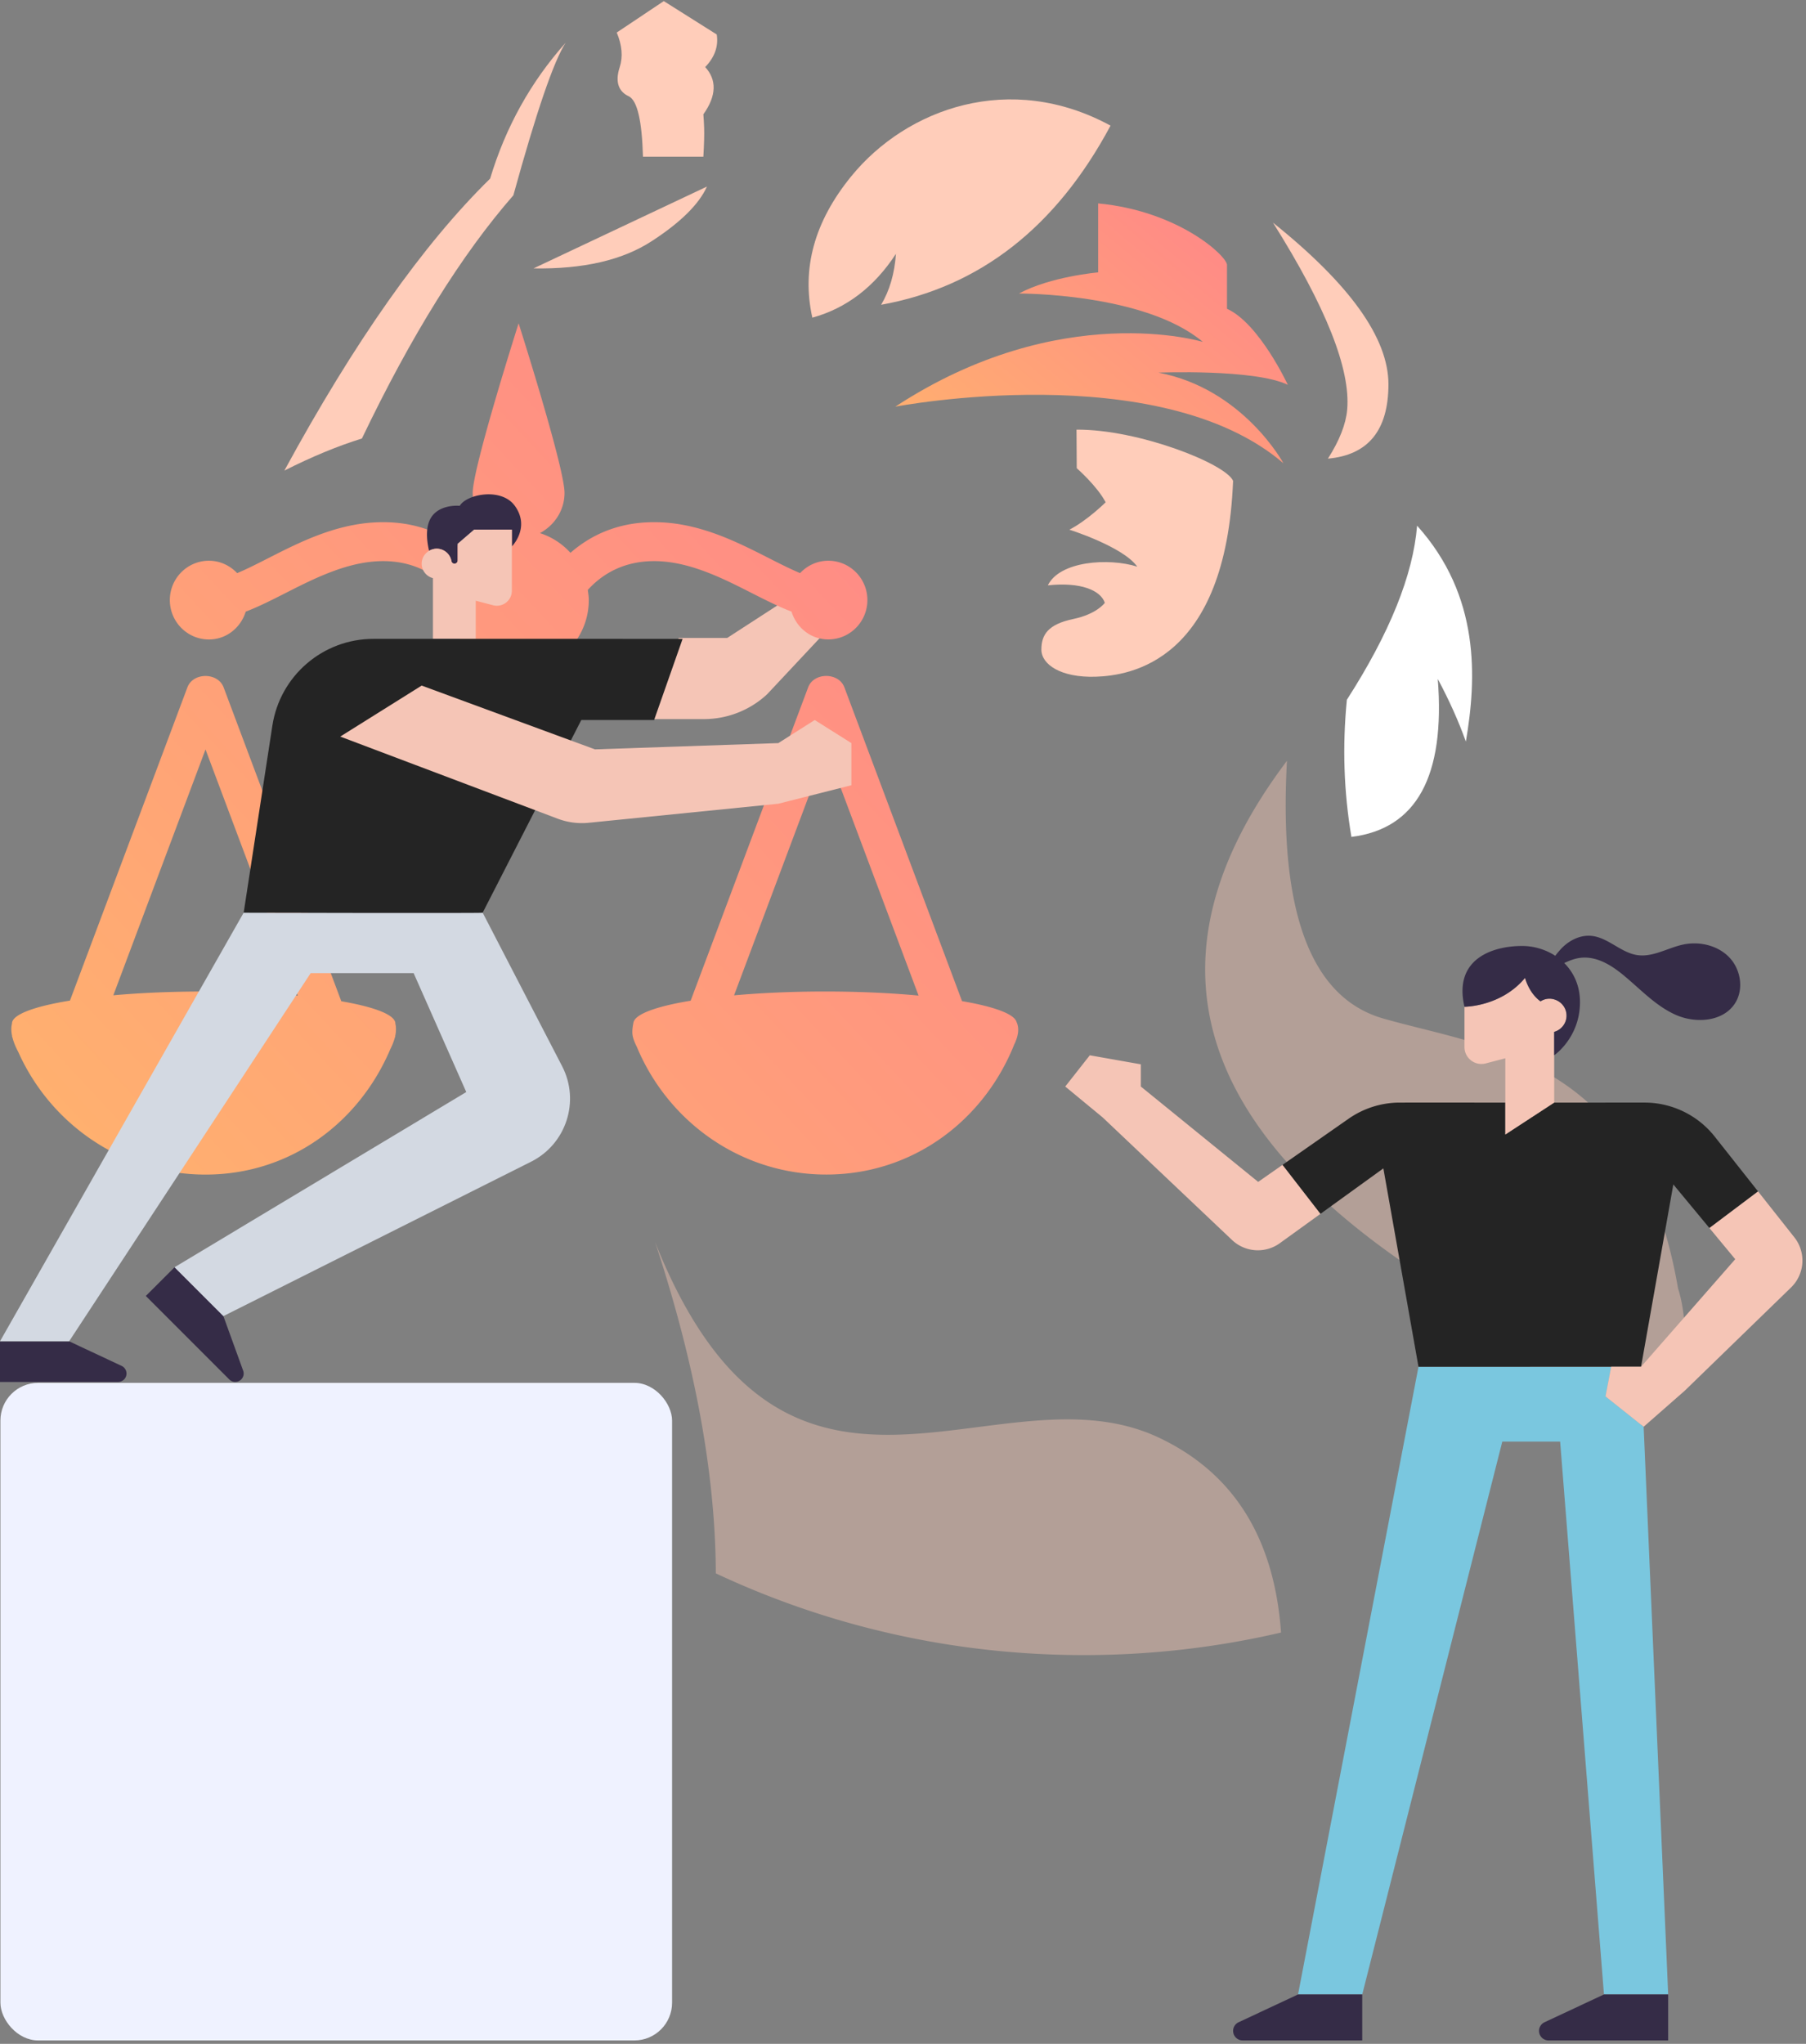 <svg width="479" height="542" fill="none" xmlns="http://www.w3.org/2000/svg"><rect width="100%" height="100%" fill="#808080" stroke="none"/><path fill-rule="evenodd" clip-rule="evenodd" d="M192.865 169.176l22.596-14.64 1.448-3.621 5.069 2.173 2.173 2.896 3.621 2.173-24.288 25.929a24.575 24.575 0 01-16.767 6.604h-14.259l7.553-21.514h12.854z" fill="#F5C5B6"/><path d="M59.313 182.285l31.21 83.232c8.877 1.53 14.341 3.615 14.341 5.914v.043l-.016-.044.053.201c.187.962.157 2.009-.091 3.142l.054.004-.169.47c-.243.91-.62 1.872-1.131 2.886-8.274 19.555-26.557 33.349-49.056 33.349-22.153 0-41.068-13.372-49.63-32.446l.502.891c-1.015-1.74-1.704-3.325-2.068-4.756-.044-.128-.092-.261-.139-.394l.046-.003c-.213-.983-.266-1.889-.16-2.72l.114-.623.024-.26c.41-2.284 6.215-4.341 15.36-5.828l31.146-83.058c1.499-4.029 8.1-4.029 9.61 0zm164.642-.011l31.206 83.214c8.452 1.442 13.852 3.386 14.456 5.539l-.086-.175c.494.949.637 2.044.431 3.284l-.131.63a11.68 11.68 0 01-.83 2.215c-8.059 20.167-26.916 34.491-49.851 34.491-22.693 0-41.989-14.033-50.238-33.852-.489-.964-.876-1.887-1.073-2.754l-.02-.091-.003-.009.001-.002-.063-.396c-.081-.7-.038-1.546.13-2.537l.126-.669-.012.058c.006-.038.013-.077.021-.114l.012-.044.006.001c.566-2.225 6.253-4.228 15.142-5.689l31.166-83.1c1.499-4.029 8.101-4.029 9.61 0zM54.508 198.742l-24.45 65.194c7.139-.639 15.297-1.001 23.96-1.001l1.555.004c8.494.043 16.464.434 23.417 1.09l-24.482-65.287zm164.642 0l-24.458 65.21c7.181-.649 15.401-1.017 24.136-1.017l1.555.004c8.424.043 16.334.427 23.247 1.074l-24.48-65.271zM137.551 85.741s12.176 38.203 12.176 44.97c0 4.659-2.69 8.595-6.519 10.662a18.53 18.53 0 018.09 5.227c4.836-4.215 11.961-8.13 22.187-8.13 11.694 0 21.745 5.113 30.615 9.628 2.824 1.436 5.565 2.81 8.101 3.884 1.889-2.004 4.528-3.285 7.484-3.285 5.729 0 10.37 4.67 10.37 10.434 0 5.765-4.641 10.434-10.37 10.434-4.65 0-8.439-3.13-9.753-7.376-3.398-1.302-6.879-3.058-10.462-4.876-7.844-3.988-16.745-8.513-25.985-8.513-8.881 0-14.425 4.143-17.588 7.645.124.889.267 1.767.267 2.686 0 10.341-8.336 18.73-18.613 18.73-10.278 0-18.614-8.389-18.614-18.73 0-.919.143-1.808.267-2.696-3.173-3.513-8.717-7.635-17.588-7.635-9.24 0-18.141 4.536-25.995 8.523-3.573 1.819-7.054 3.575-10.452 4.876-1.314 4.246-5.103 7.377-9.753 7.377-5.73 0-10.37-4.68-10.37-10.445 0-5.764 4.64-10.434 10.37-10.434 2.956 0 5.595 1.291 7.484 3.285 2.536-1.064 5.267-2.438 8.09-3.884 8.871-4.515 18.933-9.628 30.626-9.628 10.226 0 17.351 3.915 22.187 8.13a18.443 18.443 0 018.09-5.227c-3.829-2.067-6.519-5.992-6.519-10.662 0-6.767 12.177-44.97 12.177-44.97z" fill="url(#paint0_linear)"/><path d="M291.262 72.23s-12.632 1.086-21.001 5.608c0 0 33.285-.18 48.777 12.834 0 0-37.673-11.575-81.583 17.17 0 0 69.836-13.38 102.944 15.005 0 0-10.684-19.774-33.154-24.03 0 0 25.566-1.019 34.322 3.237 0 0-7.562-16.29-16.134-20.173V70.268c0-2.352-12.803-14.31-34.171-16.328v18.29z" fill="url(#paint1_linear)"/><path d="M357.228 185.562c11.347-17.659 17.555-33.045 18.625-46.158 16.799 18.667 15.789 40.524 12.935 57.25-1.925-5.382-4.408-10.919-7.45-16.609 2.01 25.789-5.625 39.752-22.905 41.888-2.021-11.913-2.423-24.037-1.205-36.371z" fill="#fff"/><path d="M150.025 11.336c-3.153 4.85-7.775 18.336-13.866 40.457-13.687 15.663-27.076 37.16-40.167 64.489-6.464 2.01-13.32 4.847-20.57 8.511 18.592-34.186 36.784-59.992 54.572-77.422 4.11-13.66 10.787-25.672 20.031-36.035zM187.506 49.472l-46.003 21.705c13.109.22 23.519-2.163 31.231-7.15 7.713-4.987 12.637-9.839 14.772-14.555zM170.532 41.556c-.26-9.486-1.495-14.818-3.705-15.995-2.456-1.097-3.884-3.46-2.456-7.774.881-2.743.615-5.796-.796-9.16L176.054.292l14.044 8.853c.491 3.123-.529 6.004-3.062 8.643 3.062 3.312 3.062 7.587-.485 12.525.099 1.223.167 2.423.206 3.598.058 1.782-.01 4.33-.206 7.646h-16.019z" fill="#FFCDBA"/><path d="M341.338 201.75c-2.2 40.1 6.337 62.889 25.613 68.366 28.914 8.214 67.59 10.612 78.105 71.509 2.613 8.236 1.342 15.804 3.505 23.224a230.034 230.034 0 01-27.491 24.773c-9.611-23.237-21.625-37.587-38.517-47.997-66.571-41.471-80.309-88.095-41.215-139.875zM173.742 329.368c34.86 87.512 90.663 31.439 133.77 51.939 19.71 9.373 30.462 26.579 32.256 51.619-16.806 3.914-34.316 5.979-52.308 5.979-34.887 0-67.965-7.767-97.606-21.67-.108-26.343-5.481-55.632-16.112-87.867z" fill="#FFCDBA" fill-opacity=".4"/><path d="M337.635 59.048c14.06 22.358 20.618 38.895 19.673 49.613-.358 3.873-2.06 8.194-5.106 12.963 10.699-.955 16.049-7.535 16.049-19.739s-10.206-26.483-30.616-42.837zM215.454 84.243c9.043-2.499 16.433-8.14 22.171-16.924-.364 5.23-1.674 9.731-3.93 13.505 26.136-4.701 46.419-20.537 60.85-47.508-26.609-14.468-54.039-4.598-68.742 13.401-9.802 12-13.251 24.508-10.349 37.526z" fill="#FFCDBA"/><path fill-rule="evenodd" clip-rule="evenodd" d="M18.334 355.693l13.933 6.525a2.241 2.241 0 011.285 2.021 2.237 2.237 0 01-2.235 2.235H0v-10.781h18.334zM59.25 349.013l5.242 14.464c.3.813.094 1.729-.523 2.337a2.222 2.222 0 01-3.151 0L38.673 343.67l7.621-7.613 12.957 12.956zM121.936 134.137c1.824-3.104 11.047-4.931 14.609 0 4.188 5.791-.788 10.775-.788 10.775v-4.45h-10.019l-4.35 3.745v4.43a.841.841 0 01-.84.841.812.812 0 01-.813-.676 3.98 3.98 0 00-3.922-3.296c-.343 0-.668.056-.985.137-.368.095-.711.24-1.028.429-.668-2.868-1.079-6.888.934-9.378 2.457-3.052 7.202-2.557 7.202-2.557z" fill="#352C47"/><path fill-rule="evenodd" clip-rule="evenodd" d="M113.8 146.073c.317-.19.66-.335 1.028-.429.317-.082.642-.138.985-.138a3.98 3.98 0 013.922 3.297c.06.393.411.675.813.675a.84.84 0 00.839-.841v-4.43l4.351-3.745h10.019v16.198c0 2.557-2.381 4.449-4.864 3.873l-4.71-1.232v10.122h-11.355v-16.08c0-.018-.009-.034-.026-.039a3.962 3.962 0 01-2.963-3.826c0-1.455.797-2.713 1.961-3.405z" fill="#F5C5B6"/><path fill-rule="evenodd" clip-rule="evenodd" d="M82.398 258.061l-64.064 97.631H0l64.629-113.66h63.387l21.074 40.71c4.796 9.256 1.097 20.645-8.221 25.32l-81.618 40.95-12.957-12.956 77.371-46.463-13.958-31.532H82.398z" fill="#D3D9E2"/><path fill-rule="evenodd" clip-rule="evenodd" d="M99.045 169.417h66.153v.006h15.843l-7.553 21.514h-19.311l-26.161 51.096c-.035.159-63.387 0-63.387 0l7.612-49.612c2.03-13.233 13.42-23.004 26.804-23.004z" fill="#242424"/><path fill-rule="evenodd" clip-rule="evenodd" d="M111.839 181.805l45.961 16.914 48.632-1.66 9.651-6.123 9.728 6.123v11.171l-19.379 4.905-50.277 5.051a18.18 18.18 0 01-8.246-1.082l-57.667-21.775 21.597-13.524z" fill="#F5C5B6"/><path d="M285.581 124.159s5.387 4.699 7.668 9.041c0 0-4.925 4.867-9.631 7.263 0 0 14.258 4.49 18.012 9.802-7.601-2.39-20.584-1.495-23.71 4.961 8.679-.936 13.993 1.306 15.111 4.631 0 0-2.064 2.974-8.382 4.295-6.729 1.408-8.448 4.205-8.448 8.112s5.11 7.479 14.39 7.19c9.268-.297 34.545-4.12 36.456-51.943-1.911-4.497-25-13.679-41.526-13.578l.06 10.226z" fill="#FFCDBA"/><path fill-rule="evenodd" clip-rule="evenodd" d="M403.478 362.445h23.854l-1.502 7.859 9.421 7.504.689.547 6.504 150.539h-17.031l-11.622-146.601h-15.344l-37.143 146.601h-17.03l31.947-166.449h27.257z" fill="#7AC7DF"/><path fill-rule="evenodd" clip-rule="evenodd" d="M357.698 296.662a23.742 23.742 0 0113.58-4.274l19.783-.005-.009.008h8.2v8.456l12.95-8.456h13.637l-.009-.008 10.342.003a23.762 23.762 0 0118.611 9.012l11.505 14.552-12.901 9.708-9.577-11.564-8.559 48.35h-59.03l-9.315-52.609-16.7 12.07-10.062-12.991 17.554-12.252z" fill="#242424"/><path fill-rule="evenodd" clip-rule="evenodd" d="M435.251 362.444l24.979-28.523-6.843-8.263 12.901-9.708 9.615 12.161a9.945 9.945 0 01-.872 13.311l-28.206 27.387-10.886 9.546-.688-.547-9.421-7.505 1.502-7.859h7.919zM289.043 279.848l4.556.805 6.707 1.185 2.278.404v5.891l31.115 25.286 6.445-4.505 10.062 12.99-10.76 7.771a9.95 9.95 0 01-12.668-.84l-34.323-32.512-3.635-2.999-4.323-3.569-1.967-1.622 6.513-8.285zM404.486 259.313s.969 3.982 4.1 6.232a4.444 4.444 0 012.404-.709c.426 0 .833.078 1.221.19 1.89.536 3.276 2.25 3.276 4.306 0 2.055-1.386 3.769-3.276 4.305v18.746l-.01.008-12.949 8.456v-20.21l-5.322 1.395c-2.82.651-5.515-1.49-5.515-4.384V266.98s9.712.014 16.071-7.667z" fill="#F5C5B6"/><path fill-rule="evenodd" clip-rule="evenodd" d="M328.503 536.274l15.771-7.38h17.03v12.197h-31.725a2.53 2.53 0 01-1.076-4.817zM409.643 536.274l15.77-7.38h17.031v12.197h-31.725a2.53 2.53 0 01-2.53-2.527 2.54 2.54 0 011.454-2.29zM403.711 250.856c3.082 0 6.184.911 8.791 2.608.427-.586.892-1.128 1.28-1.567 2.074-2.351 5.147-4.011 8.268-3.723 4.439.411 7.822 4.47 12.232 5.109 4.139.602 8.026-1.925 12.116-2.797 4.343-.925 9.218.209 12.281 3.421 3.063 3.211 3.887 8.546 1.435 12.247-3.17 4.796-10.313 5.309-15.586 3-5.264-2.308-9.286-6.677-13.706-10.358-2.869-2.384-6.146-4.587-9.868-4.841-2.326-.159-4.216.558-6.077 1.427 2.52 2.51 4.178 5.999 4.178 10.358 0 9.456-6.844 14.108-6.844 14.108v-6.211c1.89-.536 3.277-2.25 3.277-4.305 0-2.056-1.387-3.77-3.277-4.306a4.378 4.378 0 00-1.221-.19c-.892 0-1.706.265-2.404.709-3.131-2.251-4.1-6.233-4.1-6.233-6.358 7.682-16.071 7.668-16.071 7.668-3.005-12.869 7.696-16.124 15.296-16.124z" fill="#352C47"/><rect x=".11" y="366.713" width="178.142" height="174.378" rx="10" fill="#EFF2FF"/><defs><linearGradient id="paint0_linear" x1="-17.639" y1="292.18" x2="209.423" y2="79.977" gradientUnits="userSpaceOnUse"><stop stop-color="#FFB36D"/><stop offset="1" stop-color="#F88"/></linearGradient><linearGradient id="paint1_linear" x1="229.406" y1="116.955" x2="297.801" y2="35.317" gradientUnits="userSpaceOnUse"><stop stop-color="#FFB36D"/><stop offset="1" stop-color="#F88"/></linearGradient></defs></svg>